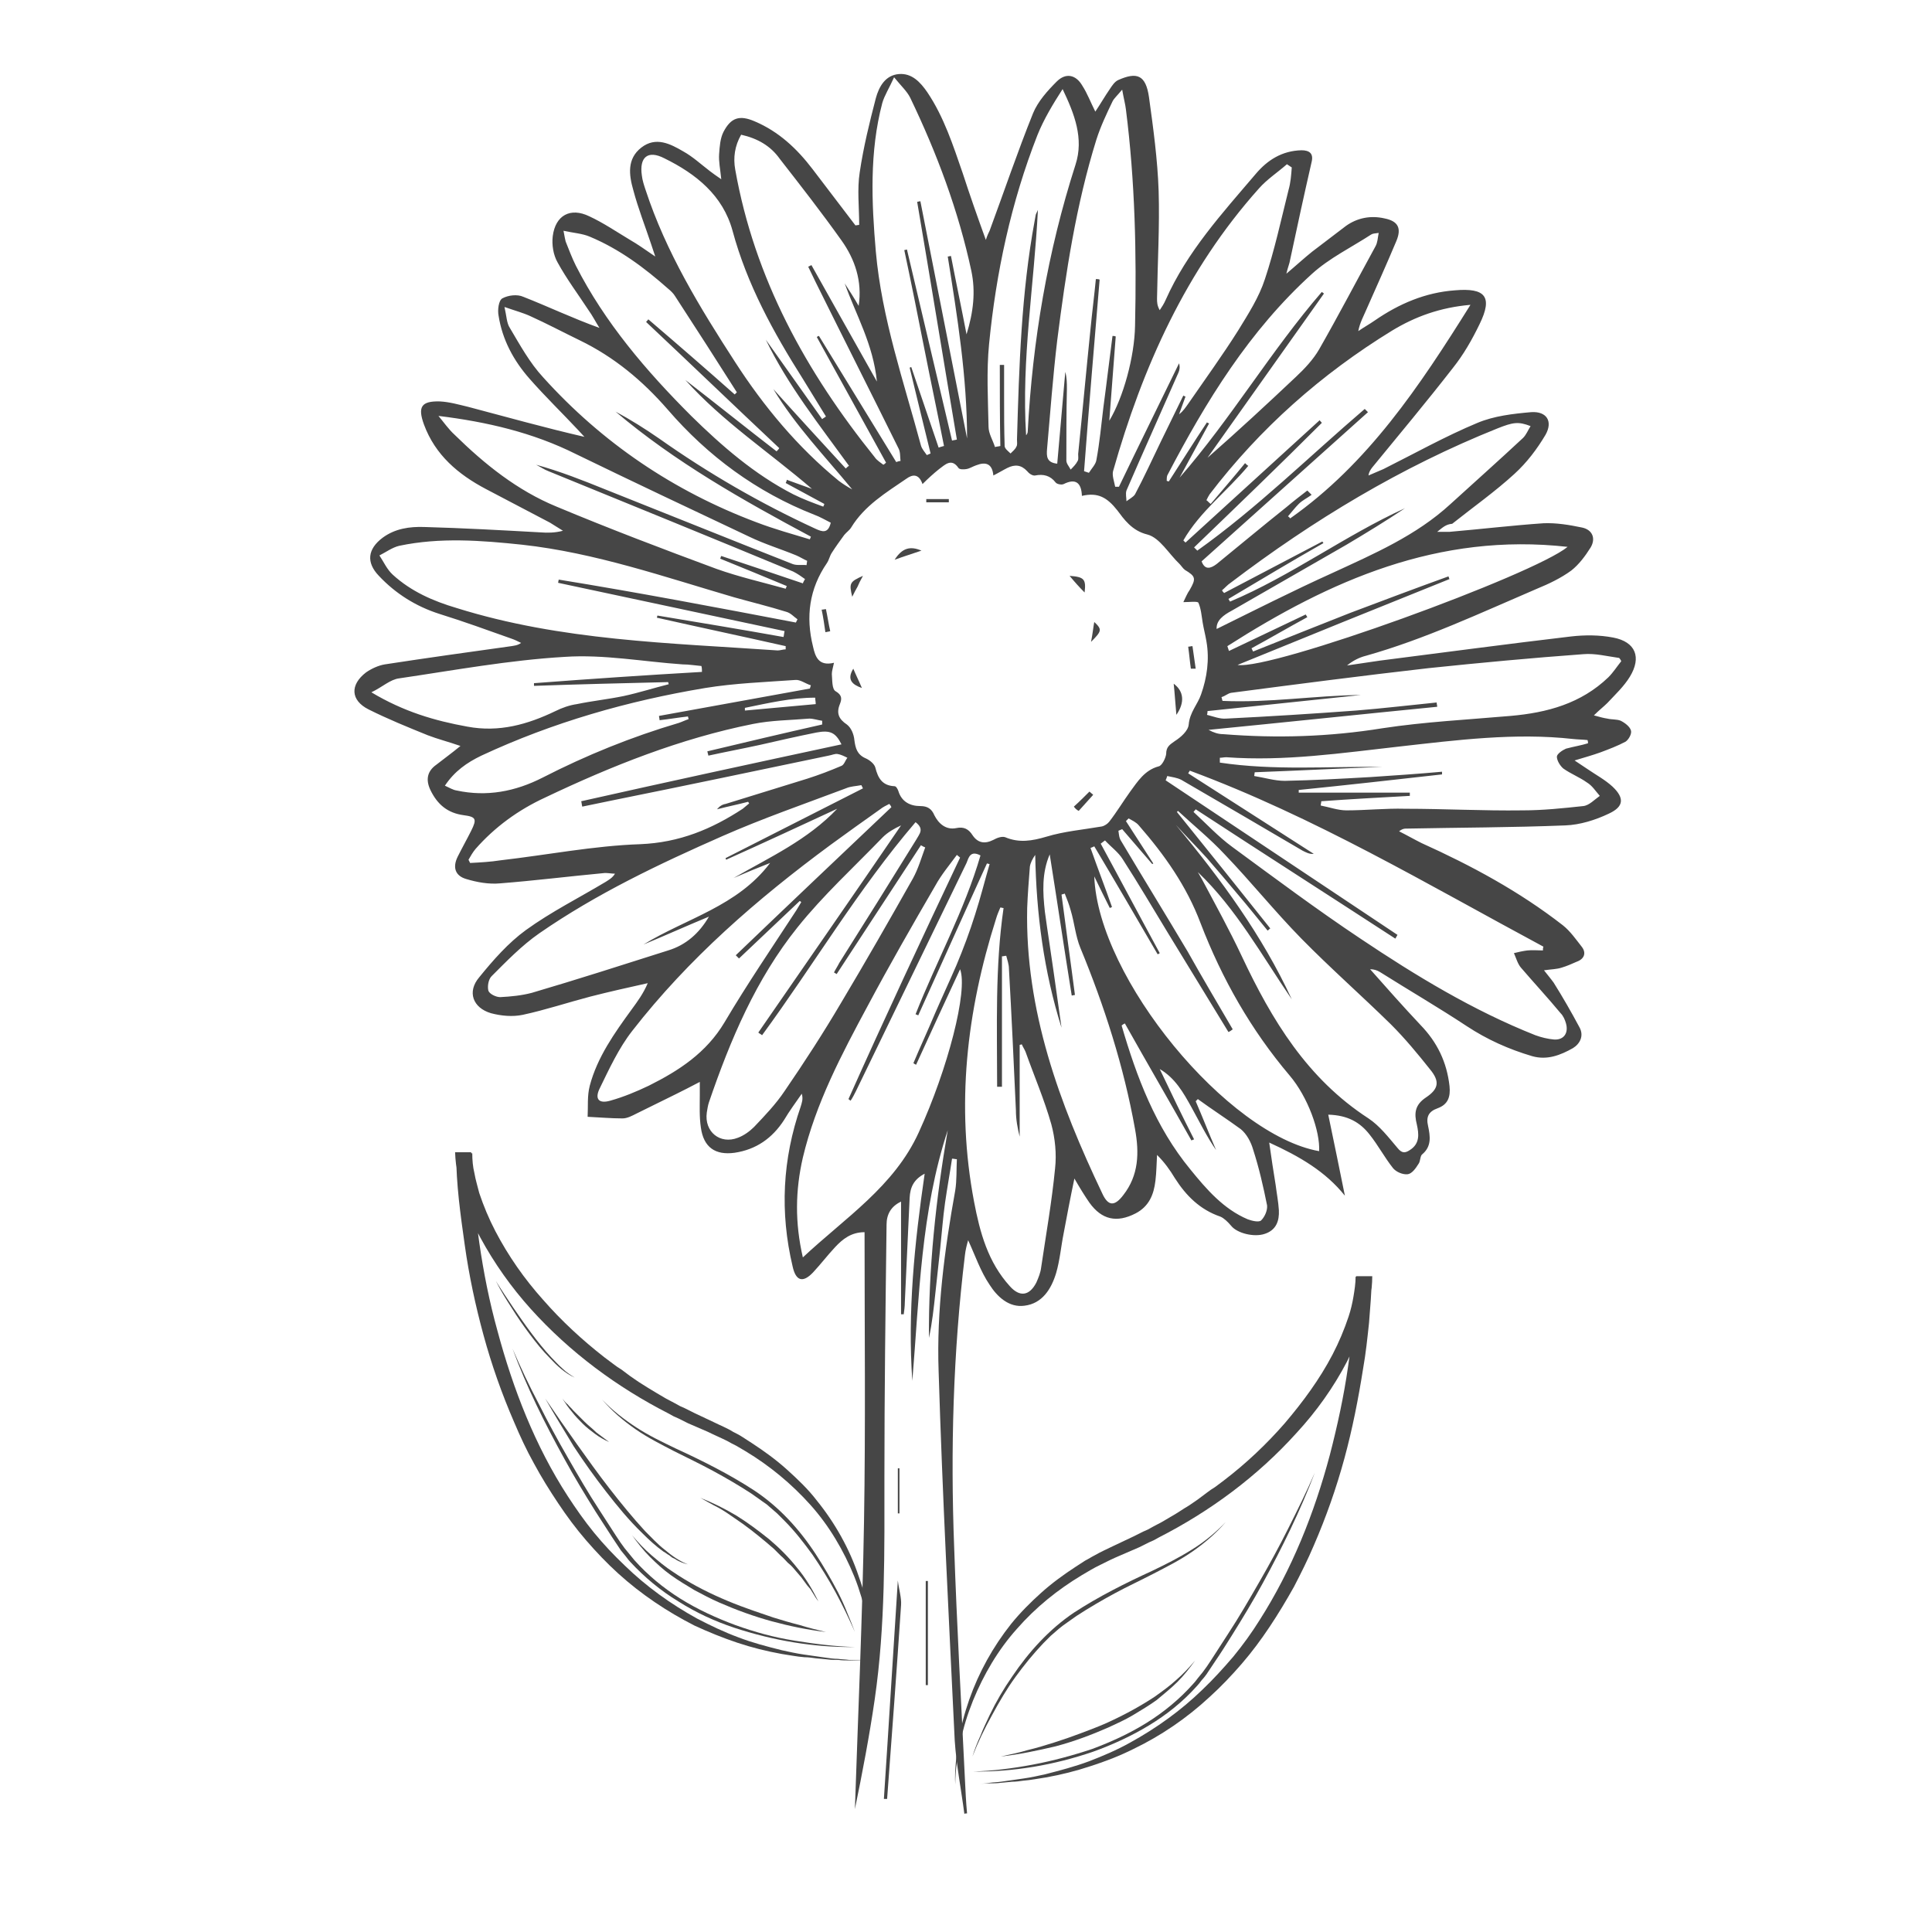 <?xml version="1.0" encoding="utf-8"?>
<!-- Generator: Adobe Illustrator 21.1.0, SVG Export Plug-In . SVG Version: 6.00 Build 0)  -->
<svg version="1.1" id="Layer_1" xmlns="http://www.w3.org/2000/svg" xmlns:xlink="http://www.w3.org/1999/xlink" x="0px" y="0px"
	 viewBox="0 0 360 360" style="enable-background:new 0 0 360 360;" xml:space="preserve">
<style type="text/css">
	.st0{fill:#464646;}
</style>
<path class="st0" d="M175,149.9"/>
<g id="_x35_Nw1j5_1_">
	<g>
		<path class="st0" d="M267.8,99.1c1.1,0,1.7,0,2.3,0c5.8-0.5,11.7-1.2,17.5-1.6c2.4-0.1,4.8,0.3,7.2,0.8c1.9,0.4,2.6,2,1.6,3.7
			c-1,1.6-2.2,3.2-3.6,4.3c-1.9,1.4-4.2,2.5-6.4,3.4c-10.5,4.5-20.9,9.4-31.9,12.5c-1.2,0.3-2.4,0.9-3.5,1.8c2-0.3,4.1-0.6,6.1-0.9
			c11.8-1.5,23.7-3.1,35.6-4.5c2.6-0.3,5.3-0.3,7.9,0.2c4.2,0.8,5.3,3.7,3.1,7.3c-1.1,1.8-2.7,3.3-4.2,4.9c-0.7,0.7-1.5,1.3-2.5,2.3
			c1.1,0.3,1.8,0.5,2.5,0.6c0.8,0.2,1.8,0.1,2.5,0.4c0.8,0.4,1.7,1.1,1.9,1.8c0.2,0.6-0.4,1.7-1,2.1c-1.5,0.8-3.1,1.4-4.7,2
			c-1.4,0.5-2.8,0.9-4.8,1.5c1.2,0.8,1.8,1.2,2.4,1.6c1.6,1.1,3.3,2,4.7,3.3c2.2,2.1,2.1,3.7-0.7,5c-2.5,1.2-5.4,2.1-8.1,2.2
			c-9.9,0.4-19.9,0.4-29.8,0.6c-0.3,0-0.7,0.1-1.2,0.5c1.4,0.7,2.8,1.5,4.2,2.2c9.3,4.2,18.2,9,26.3,15.3c1.4,1.1,2.5,2.7,3.6,4.1
			c0.8,1.1,0.4,2.2-1,2.7c-0.9,0.4-1.8,0.8-2.8,1.1c-0.9,0.3-1.9,0.3-3.3,0.5c0.7,0.9,1.3,1.6,1.8,2.3c1.7,2.7,3.3,5.5,4.8,8.3
			c0.9,1.6,0.1,3.1-1.2,3.9c-2.3,1.3-4.8,2.3-7.6,1.5c-4.4-1.3-8.4-3.1-12.2-5.6c-5.3-3.5-10.8-6.7-16.2-10.1
			c-0.5-0.3-1.1-0.5-1.8-0.5c3.1,3.5,6.2,7,9.4,10.4c3.1,3.2,4.9,6.9,5.4,11.4c0.2,2-0.3,3.4-2.2,4.1c-1.7,0.6-2.2,1.6-1.8,3.3
			c0.4,1.9,0.7,3.8-1.1,5.3c-0.4,0.3-0.3,1.3-0.7,1.8c-0.5,0.8-1.2,1.8-2,1.9c-0.9,0.1-2.1-0.4-2.7-1.1c-1.6-2-2.8-4.3-4.4-6.3
			c-1.8-2.3-4.1-3.6-7.7-3.7c1.1,5.2,2.1,10.2,3.1,15.1c-3.6-4.5-8.4-7.3-14.1-9.9c0.4,2.9,0.8,5.4,1.2,7.9c0.2,1.6,0.5,3.1,0.6,4.7
			c0.1,2-0.5,3.7-2.6,4.4c-2,0.7-5.2-0.1-6.3-1.5c-0.6-0.7-1.3-1.4-2-1.7c-3.8-1.3-6.4-3.9-8.5-7.2c-0.9-1.5-1.9-2.9-3.3-4.3
			c-0.1,1.6-0.1,3.2-0.3,4.8c-0.3,2.6-1.2,4.8-3.7,6.1c-3.5,1.8-6.3,1.2-8.6-2c-0.9-1.3-1.7-2.6-2.8-4.5c-0.8,3.8-1.4,7-2,10.2
			c-0.5,2.5-0.7,5-1.4,7.4c-0.9,3-2.6,5.7-5.9,6.1c-2.9,0.4-5.1-1.7-6.5-3.9c-1.7-2.5-2.7-5.5-4-8.3c-0.2,0.7-0.5,1.8-0.6,2.8
			c-2.2,18.1-2.7,36.3-2,54.5c0.5,14.4,1.3,28.7,2,43.1c0.1,2.1,0.2,4.3,0.4,6.4c-0.2,0-0.4,0-0.5,0.1c-0.6-4.6-1.5-9.1-1.8-13.7
			c-1.1-22.9-2.3-45.9-3-68.8c-0.4-11.3,1.1-22.6,3.1-33.7c0.3-1.9,0.2-3.9,0.3-5.8c-0.3,0-0.6-0.1-0.9-0.1
			c-0.4,2.7-0.9,5.4-1.3,8.2c-0.4,2.8-0.6,5.7-0.9,8.5c-0.3,2.8-0.6,5.6-0.9,8.3c-0.3,2.8-0.6,5.6-1.2,8.4
			c-0.1-13,1.3-25.9,3.5-38.7c-5,15.2-5.3,31-6.6,46.7c-0.9-12.8,0.4-25.6,2.3-38.6c-2.1,1.1-2.7,2.6-2.8,4.5
			c-0.3,6.5-0.6,13-0.9,19.5c0,0.7-0.1,1.5-0.2,2.2c-0.2,0-0.4,0-0.5,0c0-6.9,0-13.9,0-21c-1.9,0.9-2.7,2.4-2.7,4.3
			c-0.2,15.7-0.4,31.4-0.4,47c0,13.8,0.2,27.6-1.8,41.4c-1,6.9-2.3,13.7-3.7,20.5c0.6-17.9,1.4-35.7,1.7-53.6
			c0.3-17.9,0.1-35.9,0.1-53.9c-2.5,0-4.1,1.3-5.5,2.8c-1.4,1.5-2.7,3.2-4.1,4.7c-1.9,2-3.2,1.6-3.8-1.1c-2.4-10.1-1.9-20,1.5-29.8
			c0.2-0.7,0.5-1.4,0.2-2.4c-1.1,1.6-2.3,3.2-3.3,4.9c-2.2,3.4-5.2,5.5-9.2,6.1c-3.6,0.5-5.8-1-6.3-4.7c-0.3-2-0.2-4-0.2-6
			c0-0.7,0-1.4,0-2.5c-1.7,0.9-3.1,1.6-4.5,2.3c-2.4,1.2-4.9,2.4-7.3,3.6c-0.8,0.4-1.7,0.9-2.6,0.9c-2.2,0-4.3-0.2-6.5-0.3
			c0.1-1.9-0.1-3.9,0.4-5.8c1.4-5.3,4.6-9.8,7.8-14.2c1.1-1.5,2.2-3,3-4.9c-3.6,0.8-7.2,1.6-10.7,2.5c-4.2,1.1-8.4,2.5-12.6,3.4
			c-1.9,0.4-4,0.2-5.9-0.3c-3.4-1-4.5-4-2.2-6.7c2.6-3.2,5.4-6.4,8.7-8.8c4.7-3.4,9.9-6,14.9-9c0.6-0.4,1.2-0.7,1.7-1.5
			c-0.7,0-1.5-0.2-2.2-0.1c-6.4,0.6-12.8,1.4-19.2,1.9c-2.1,0.2-4.3-0.2-6.3-0.8c-2.1-0.6-2.6-2.2-1.6-4.2c0.8-1.6,1.7-3.2,2.5-4.8
			c1.1-2.2,0.9-2.6-1.4-2.9c-3-0.4-4.9-2-6.2-4.7c-0.9-1.9-0.6-3.5,1.1-4.7c1.4-1.1,2.8-2.1,4.5-3.5c-2.3-0.8-4.3-1.3-6.1-2
			c-3.7-1.5-7.4-3-11-4.8c-3.4-1.7-3.5-4.6-0.5-6.9c1-0.7,2.3-1.3,3.5-1.5c7.8-1.2,15.7-2.3,23.6-3.4c0.5-0.1,1.1-0.1,1.8-0.6
			c-0.6-0.3-1.2-0.6-1.8-0.8c-4.5-1.6-8.9-3.2-13.4-4.6c-4.4-1.4-8.2-3.8-11.3-7.1c-2.4-2.5-2.1-5,0.7-7.1c2.3-1.7,5-2.1,7.8-2
			c7.2,0.2,14.4,0.6,21.6,1c1.3,0.1,2.7,0.1,4.2-0.3c-0.8-0.5-1.6-1-2.4-1.5c-4-2.1-8-4.2-12-6.3c-5.1-2.7-9.4-6.3-11.5-12
			c-1.2-3.3-0.5-4.4,3-4.3c1.8,0.1,3.5,0.6,5.2,1c7.2,1.9,14.3,3.9,21.7,5.6c-0.4-0.4-0.8-0.9-1.2-1.3c-3-3.2-6.1-6.2-9-9.5
			c-3-3.4-5.1-7.3-5.8-11.8c-0.2-1,0-2.8,0.7-3.2c1.1-0.6,2.8-0.8,3.9-0.3c4.6,1.8,9.2,4,14.2,5.8c-0.7-1.1-1.3-2.3-2.1-3.4
			c-1.9-2.9-4-5.7-5.7-8.8c-0.8-1.4-1.1-3.3-0.9-4.9c0.5-3.9,3.3-5.4,6.8-3.7c2.6,1.2,5.1,2.9,7.6,4.4c1.4,0.8,2.8,1.8,4.7,3.1
			c-0.4-1.2-0.6-1.8-0.8-2.4c-1.1-3.3-2.4-6.6-3.3-10c-0.8-2.8-1.2-5.8,1.5-7.9c2.7-2.1,5.4-0.7,7.8,0.7c1.8,1,3.3,2.4,5,3.7
			c0.5,0.4,1.1,0.8,2.1,1.5c-0.2-2-0.5-3.3-0.4-4.7c0.1-1.4,0.2-2.9,0.8-4.1c1.4-2.7,3-3.2,5.8-2c4.5,1.9,7.9,5.1,10.8,8.9
			c2.7,3.5,5.3,7,8,10.5c0.2,0,0.5-0.1,0.7-0.1c0-3.3-0.4-6.6,0.1-9.8c0.7-4.7,1.8-9.2,3-13.8c0.6-2.2,1.8-4.3,4.3-4.5
			c2.4-0.2,4,1.5,5.3,3.4c3.1,4.6,4.8,9.9,6.6,15.1c1.3,4,2.7,8,4.3,12.4c0.3-0.9,0.5-1.3,0.7-1.7c2.7-7.3,5.2-14.7,8.1-21.9
			c0.9-2.2,2.7-4.2,4.4-5.9c1.7-1.7,3.6-1.3,4.8,0.8c0.9,1.4,1.5,3,2.4,4.8c1-1.5,1.8-2.9,2.7-4.2c0.4-0.6,0.9-1.4,1.6-1.7
			c3.4-1.5,5.1-1,5.7,3.2c0.8,5.8,1.6,11.6,1.8,17.5c0.2,6.6-0.2,13.3-0.3,20c0,0.7,0,1.3,0.5,2.2c0.4-0.6,0.8-1.2,1.1-1.9
			c4-9,10.5-16.1,16.8-23.5c2.2-2.6,4.9-4.3,8.5-4.4c1.5,0,2.3,0.6,1.9,2.2c-1.4,6.1-2.7,12.1-4,18.2c-0.1,0.7-0.4,1.3-0.7,2.6
			c1.9-1.6,3.3-2.9,4.8-4.1c2.1-1.6,4.2-3.2,6.3-4.8c2.1-1.5,4.6-2,7.2-1.4c2.5,0.5,3.2,1.8,2.2,4.2c-1.8,4.3-3.7,8.5-5.6,12.8
			c-0.5,1.2-1.2,2.4-1.5,4c1-0.7,2.1-1.3,3.1-2c4.5-3.1,9.4-5.2,14.9-5.6c5.7-0.5,7.1,1.2,4.6,6.3c-1.4,2.9-3,5.7-5,8.2
			c-4.9,6.3-10,12.4-15,18.5c-0.3,0.4-0.6,0.8-0.7,1.5c0.9-0.4,1.9-0.8,2.8-1.2c5.8-2.9,11.5-6.1,17.5-8.6c3.1-1.3,6.6-1.7,10-2
			c2.9-0.2,4.1,1.7,2.7,4.2c-1.6,2.7-3.5,5.2-5.8,7.3c-3.6,3.3-7.7,6.2-11.6,9.3C269.4,97.7,268.8,98.3,267.8,99.1z M155.4,123.5
			c-0.2,1-0.4,1.5-0.4,2.1c0.1,1.1,0,2.8,0.7,3.2c1.2,0.7,1.2,1.4,0.8,2.4c-0.7,1.7-0.2,2.8,1.3,3.8c0.8,0.6,1.3,1.8,1.4,2.9
			c0.2,1.5,0.5,2.7,2.1,3.4c0.7,0.3,1.6,1,1.8,1.7c0.5,2,1.3,3.4,3.6,3.5c0.3,0,0.6,0.6,0.7,0.9c0.6,2,2.2,2.8,4.1,2.8
			c1.3,0,2.1,0.5,2.6,1.7c0.8,1.6,2.2,2.8,4.1,2.4c1.4-0.3,2.3,0.2,3,1.3c1,1.5,2.3,1.7,3.9,0.9c0.7-0.4,1.6-0.7,2.2-0.5
			c2.6,1.1,5,0.7,7.7-0.1c3.3-1,6.8-1.3,10.3-1.9c0.5-0.1,1.1-0.5,1.4-0.9c1.4-1.8,2.6-3.8,3.9-5.6c1.4-1.9,2.7-4,5.3-4.7
			c0.6-0.1,1.3-1.5,1.4-2.3c0-1.3,0.6-1.7,1.6-2.4c1.1-0.7,2.5-1.9,2.6-3.1c0.2-2.3,1.7-3.8,2.3-5.6c1.1-3.1,1.6-6.5,1-9.9
			c-0.2-1.2-0.5-2.3-0.7-3.5c-0.2-1.2-0.3-2.6-0.8-3.7c-0.2-0.3-1.7-0.1-2.8-0.1c0.4-0.8,0.7-1.6,1.2-2.3c1.2-2.1,1.1-2.5-0.9-3.7
			c-0.4-0.3-0.7-0.8-1-1.1c-2-1.9-3.7-4.9-6-5.5c-2.9-0.7-4.4-2.9-5.6-4.5c-1.9-2.4-3.6-3.4-6.6-2.7c-0.1-2.5-1.2-3.3-3.4-2.2
			c-0.4,0.2-1.3,0-1.5-0.3c-1-1.3-2.3-1.6-3.8-1.3c-0.5,0.1-1.2-0.4-1.5-0.8c-1.1-1.2-2.3-1.3-3.7-0.6c-0.8,0.4-1.6,0.9-2.6,1.4
			c-0.2-2.2-1.4-2.6-3.2-1.9c-0.6,0.2-1.2,0.6-1.8,0.7c-0.5,0.1-1.3,0.1-1.5-0.2c-1.3-1.9-2.5-0.6-3.6,0.2c-1,0.8-2,1.7-3.1,2.8
			c-0.7-2-1.9-1.8-3-1c-3.8,2.6-7.8,5-10.3,9.1c-0.3,0.5-0.9,0.9-1.3,1.4c-0.8,1.1-1.6,2.2-2.3,3.3c-0.4,0.6-0.5,1.3-0.9,1.9
			c-3.3,4.8-4,10-2.6,15.6C151.9,122.3,152.5,124.2,155.4,123.5z M178.9,159.8c-0.2-0.2-0.4-0.3-0.6-0.5c-1.4,1.9-2.9,3.7-4,5.7
			c-4.3,7.4-8.6,14.9-12.6,22.4c-4.9,9.1-9.7,18.2-12.1,28.3c-1.4,6.1-1.5,12.1,0,18.6c7.9-7.4,17-13.2,21.6-23.3
			c5.4-11.8,9.2-26.4,7.7-30.4c-2.8,6-5.5,11.9-8.2,17.8c-0.2-0.1-0.4-0.2-0.5-0.3c1.3-3.1,2.7-6.1,4-9.2c1.3-3,2.7-6,4-9
			c1.3-3.1,2.5-6.3,3.5-9.5c1-3.1,1.8-6.3,2.7-9.4c-0.2,0-0.3-0.1-0.5-0.1c-4.3,9.4-8.5,18.8-12.8,28.3c-0.2-0.1-0.4-0.2-0.5-0.2
			c3.9-9.9,9.1-19.3,12.1-29.6c-1.9-1-2.2,0.4-2.6,1.4c-6.9,14.2-13.7,28.3-20.6,42.5c-0.3,0.6-0.6,1.2-1,1.8
			c-0.1-0.1-0.3-0.2-0.4-0.3C164.8,189.8,171.8,174.8,178.9,159.8z M222.8,150.8c-0.1,0.2-0.3,0.3-0.4,0.5c2.4,2.2,4.6,4.6,7.2,6.5
			c7.9,5.8,15.8,11.7,23.9,17.1c10.3,6.9,21,13.4,32.6,18c1.1,0.4,2.3,0.7,3.5,0.8c1.8,0.1,2.7-1.2,2.2-3c-0.2-0.7-0.5-1.4-1-1.9
			c-2.4-2.9-5-5.7-7.4-8.5c-0.6-0.7-0.9-1.8-1.3-2.7c0.8-0.2,1.7-0.4,2.5-0.5c1-0.1,1.9,0,2.9,0c0-0.2,0-0.5,0.1-0.7
			c-21.6-11.6-42.7-24.2-65.9-32.8c-0.1,0.2-0.2,0.3-0.3,0.5c7.8,5,15.6,10,23.4,15c-0.8,0.1-1.5-0.3-2.1-0.6
			c-7.5-4.4-15-8.8-22.6-13.2c-0.8-0.4-1.7-0.5-2.6-0.7c-0.1,0.3-0.2,0.6-0.3,0.8c14.4,9.6,28.8,19.2,43.2,28.8
			c-0.1,0.2-0.3,0.5-0.4,0.7C247.7,166.9,235.2,158.9,222.8,150.8z M229.7,191.8c-0.3,0.2-0.5,0.4-0.8,0.5
			c-3.8-6.2-7.5-12.3-11.3-18.5c-2.8-4.6-5.5-9.2-8.4-13.7c-0.8-1.3-2.2-2.3-3.3-3.5c-0.3,0.2-0.5,0.4-0.8,0.6
			c3.7,6.8,7.3,13.6,11,20.4c-0.1,0.1-0.3,0.2-0.4,0.2c-3.9-6.7-7.8-13.4-11.8-20.1c-0.2,0.1-0.4,0.2-0.7,0.3c1.3,3.7,2.7,7.3,4,11
			c-0.1,0.1-0.3,0.1-0.4,0.2c-0.9-1.8-1.8-3.6-2.9-5.9c0.7,19,24.9,48.2,41.9,51.2c0.2-3.7-2.1-10.1-5.5-14.1
			c-7.2-8.5-12.6-18-16.6-28.4c-2.6-6.9-6.7-12.7-11.5-18.2c-0.5-0.6-1.2-0.9-1.9-1.3c-0.2,0.2-0.4,0.4-0.5,0.5
			c1.7,2.6,3.4,5.3,5.1,7.9c-0.1,0-0.1,0.1-0.2,0.1c-1.9-2.2-3.7-4.3-5.6-6.5c-0.2,0.1-0.5,0.2-0.7,0.3c0.1,0.6,0.1,1.3,0.5,1.9
			c4.1,6.9,8.3,13.7,12.4,20.6C224.1,182.3,226.9,187,229.7,191.8z M148.3,116c0.1-0.2,0.2-0.4,0.3-0.6c-0.7-0.5-1.3-1.2-2.1-1.4
			c-3.2-1-6.5-1.8-9.7-2.7c-13-3.8-25.9-8.3-39.5-9.8c-7.6-0.8-15.3-1.4-22.9,0.2c-1.3,0.3-2.5,1.2-3.7,1.8c0.8,1.2,1.4,2.6,2.5,3.6
			c3.4,3.1,7.5,4.9,11.9,6.2c19.5,6.1,39.7,6.5,59.8,7.9c0.5,0,1-0.2,1.5-0.2c0-0.2,0-0.4,0-0.6c-8-1.8-16-3.5-24-5.3
			c0-0.1,0.1-0.3,0.1-0.4c7.8,1.3,15.7,2.6,23.5,4c0.1-0.4,0.1-0.8,0.2-1.1c-14.1-3-28.1-6-42.2-9c0-0.2,0.1-0.4,0.1-0.6
			C118.9,110.4,133.6,113.2,148.3,116z M156.8,138.7c-1.1-2.2-2.1-2.7-4.7-2.2c-3.5,0.7-7,1.5-10.5,2.3c-3.2,0.7-6.4,1.3-9.6,2
			c-0.1-0.3-0.1-0.5-0.2-0.8c7.1-1.7,14.3-3.4,21.4-5c0-0.2,0-0.4,0-0.7c-0.8-0.1-1.6-0.4-2.4-0.4c-3.5,0.3-7,0.3-10.5,1
			c-13.5,2.7-26.3,7.8-38.7,13.7c-5,2.3-9.4,5.5-13,9.6c-0.5,0.6-0.9,1.3-1.3,2c0.1,0.2,0.2,0.4,0.3,0.6c1.9-0.1,3.8-0.2,5.7-0.5
			c8.7-1,17.3-2.7,26-3c7.3-0.3,13.3-2.8,19.1-6.6c0.4-0.3,0.8-0.7,1.2-1c-0.1-0.1-0.1-0.2-0.2-0.3c-1.9,0.5-3.9,0.9-5.8,1.4
			c0.5-0.6,1-0.9,1.6-1c5.1-1.6,10.1-3.1,15.2-4.7c2.2-0.7,4.3-1.5,6.4-2.4c0.5-0.2,0.7-1,1.1-1.5c-0.6-0.3-1.2-0.6-1.8-0.7
			c-0.5-0.1-1.1,0.2-1.7,0.3c-13.4,2.8-26.7,5.6-40.1,8.3c-1.9,0.4-3.9,0.8-5.8,1.2c-0.1-0.3-0.1-0.7-0.2-1
			C124.3,145.7,140.5,142.2,156.8,138.7z M223.2,162.5c0.3,0.5,0.5,0.9,0.8,1.4c2.5,4.7,5.1,9.4,7.4,14.3
			c5.6,11.9,12.2,22.8,23.6,30.2c2.1,1.4,3.7,3.5,5.4,5.5c0.8,1,1.4,1,2.3,0.4c1.9-1.2,1.7-3,1.3-4.8c-0.5-2-0.4-3.6,1.7-5
			c2.4-1.6,2.6-3,0.8-5.2c-2.3-2.9-4.7-5.8-7.3-8.4c-5.5-5.4-11.3-10.5-16.7-16c-5-5.1-9.4-10.6-14.3-15.7c-2.7-2.9-5.8-5.4-8.7-8.1
			c-0.1,0.1-0.1,0.1-0.2,0.2c5.8,7.2,11.6,14.4,17.4,21.7c-0.2,0.1-0.3,0.3-0.5,0.4c-1.9-2.3-3.7-4.6-5.6-6.8
			c-1.9-2.3-3.8-4.5-5.7-6.7c-1.9-2.1-3.9-4.1-5.8-6.2c8.4,10.1,16.1,20.6,21.6,32.5C235.1,178,230.4,169.4,223.2,162.5z
			 M170.6,153.2c-10.7,12.5-19,26.6-28.6,39.7c-0.2-0.2-0.5-0.3-0.7-0.5c8.9-12.9,17.8-25.7,26.6-38.6c-1.3,0.6-2.5,1.3-3.4,2.2
			c-5.4,5.6-11.1,10.8-15.9,16.8c-7.7,9.6-12.5,20.9-16.5,32.6c-0.2,0.6-0.3,1.3-0.4,1.9c-0.5,3.6,2.5,6,5.8,4.7
			c1.1-0.4,2.2-1.2,3-2c2-2.1,4.1-4.3,5.7-6.7c3.7-5.4,7.2-10.8,10.5-16.4c4.6-7.7,9-15.4,13.4-23.2c1-1.8,1.6-3.9,2.3-5.8
			c-0.3-0.1-0.6-0.3-0.8-0.4c-5.2,8-10.5,16-15.7,24c-0.2-0.1-0.3-0.2-0.5-0.3c0.3-0.6,0.7-1.2,1-1.8c4.8-7.6,9.6-15.3,14.3-22.9
			C171.3,155.4,172.3,154.5,170.6,153.2z M156,150.7c-6.9,3.2-13.8,6.4-20.7,9.5c0-0.1-0.1-0.2-0.1-0.3c8.5-4.3,17.1-8.7,25.6-13
			c-0.1-0.2-0.2-0.4-0.3-0.6c-1,0.2-2,0.2-2.9,0.6c-7.7,2.9-15.5,5.6-23,8.9c-11.8,5.2-23.4,10.7-34.1,18.1c-3.3,2.3-6.1,5.2-8.9,8
			c-0.6,0.6-0.8,1.9-0.6,2.7c0.2,0.6,1.4,1.2,2.2,1.2c2-0.1,4-0.3,5.9-0.8c8.5-2.5,16.9-5.2,25.4-7.9c3.3-1,5.8-3.2,7.6-6.3
			c-4.1,1.7-8.1,3.5-12.2,5.2c8-4.9,17.5-7.1,23.6-15.2c-2.3,0.9-4.5,1.8-6.8,2.8C143.5,159.7,150.5,156.5,156,150.7z M169.5,68.5
			c0.1,0,0.2-0.1,0.3-0.1c1.7,5,3.4,10,5.1,15c0.3-0.1,0.6-0.2,1-0.3c-1.2-6.1-2.5-12.2-3.7-18.3c-1.2-6.1-2.4-12.1-3.7-18.2
			c0.2,0,0.3-0.1,0.5-0.1c2.8,11.9,5.6,23.7,8.4,35.6c0.3-0.1,0.6-0.1,0.9-0.2c-2.5-14.8-4.9-29.6-7.4-44.3c0.2,0,0.4-0.1,0.6-0.1
			c2.9,14.7,5.8,29.5,8.7,44.2c0-11.4-1.8-22.6-3.6-33.9c0.2,0,0.4-0.1,0.6-0.1c0.9,4.7,1.9,9.4,2.9,14.6c1.3-4.2,1.7-8,0.9-11.8
			c-2.4-11.2-6.4-21.9-11.4-32.3c-0.6-1.2-1.7-2.2-3-3.8c-0.9,2-1.8,3.4-2.2,4.8c-2.4,9.1-2,18.5-1.2,27.7
			c1.1,12.4,5.2,24.2,8.4,36.1c0.2,0.7,0.7,1.2,1.1,1.8c0.2-0.1,0.5-0.2,0.7-0.3C172.1,79.2,170.8,73.9,169.5,68.5z M222.5,102
			c0.2,0.2,0.4,0.4,0.6,0.6c11.1-7.9,20.8-17.5,31.2-26.4c0.2,0.2,0.4,0.4,0.6,0.6c-10.3,9.2-20.6,18.5-31,27.8
			c0.6,1.6,1.6,1.4,2.8,0.5c4.3-3.5,8.6-7.1,13-10.6c1.3-1.1,2.6-2.1,3.9-3.1c0.3,0.3,0.5,0.5,0.8,0.8c-0.8,0.6-1.7,1-2.4,1.7
			c-0.7,0.7-1.3,1.5-2,2.3c0.1,0.1,0.3,0.2,0.4,0.4C254.9,86.4,264.5,72,274,56.8c-5.7,0.5-10.3,2.2-14.6,4.8
			c-13.2,8.1-24.6,18.2-34,30.5c-0.2,0.3-0.4,0.7-0.6,1.1c0.3,0.2,0.5,0.5,0.8,0.7c2.1-2.5,4.3-5,6.4-7.6c0.2,0.2,0.4,0.4,0.6,0.5
			c-3.9,4.7-9,8.5-12.1,13.9c0.1,0.1,0.3,0.3,0.4,0.4c8.3-7.6,16.7-15.2,25-22.8c0.1,0.2,0.3,0.3,0.4,0.5
			C238.5,86.6,230.5,94.3,222.5,102z M187,169.2c-0.2,0-0.4-0.1-0.6-0.1c-0.3,0.7-0.6,1.4-0.8,2.1c-5.5,17.3-7.5,34.8-4.1,52.7
			c1.1,5.8,2.6,11.3,6.7,15.8c1.8,2,3.6,1.8,4.9-0.7c0.4-0.9,0.8-1.9,0.9-2.8c0.9-6.1,2-12.3,2.6-18.5c0.3-2.7,0-5.6-0.7-8.2
			c-1.3-4.6-3.2-9-4.8-13.5c-0.2-0.5-0.5-0.9-0.7-1.4c-0.1,0-0.3,0.1-0.4,0.1c0,5.7,0,11.4,0,17.1c-0.4-1.6-0.7-3.2-0.7-4.9
			c-0.4-8.8-0.8-17.6-1.3-26.4c0-0.8-0.3-1.6-0.5-2.4c-0.3,0-0.5,0.1-0.8,0.1c0,8.1,0,16.2,0,24.3c-0.3,0-0.6,0-0.9,0
			C185.8,191.3,185.4,180.2,187,169.2z M209.1,16.7c-0.9,1.1-1.5,1.6-1.8,2.2c-1.1,2.3-2.2,4.6-3,7.1c-3.8,12.2-5.7,24.8-7.3,37.4
			c-0.8,6.7-1.3,13.5-1.9,20.3c-0.1,1.3-0.1,2.5,1.9,2.7c0.5-5.7,1-11.4,1.5-17.1c0.3,1.1,0.3,2.1,0.3,3.2
			c-0.1,4.4-0.1,8.9-0.1,13.3c0,0.6,0.5,1.1,0.8,1.7c0.5-0.5,1-1,1.3-1.6c0.2-0.3,0.1-0.8,0.1-1.3c0.8-7.8,1.5-15.5,2.3-23.3
			c0.3-3.1,0.7-6.2,1-9.3c0.2,0,0.5,0,0.7,0.1c-1,11.9-2,23.8-2.9,35.7c0.3,0.1,0.6,0.2,0.9,0.3c0.5-0.8,1.3-1.6,1.4-2.4
			c0.6-3.2,0.9-6.5,1.3-9.8c0.6-4.4,1.1-8.8,1.7-13.3c0.2,0,0.4,0,0.6,0.1c-0.4,5.1-0.8,10.3-1.2,15.7c2.6-4.3,4.7-11.9,4.8-17.7
			c0.3-13.5,0-26.9-1.7-40.3C209.7,19.5,209.4,18.4,209.1,16.7z M138.1,25.1c-1.2,2.1-1.5,4.3-1.1,6.5c3.6,20.3,13.2,37.7,26,53.6
			c0.4,0.6,1.1,1,1.6,1.4c0.2-0.1,0.4-0.3,0.5-0.4c-4.3-7.8-8.6-15.6-12.9-23.4c0.1-0.1,0.3-0.2,0.4-0.2c4.8,7.8,9.6,15.7,14.4,23.5
			c0.3-0.1,0.5-0.2,0.8-0.2c-0.1-0.8,0-1.7-0.4-2.4c-5.1-10.3-10.3-20.6-15.4-30.9c-0.5-1-0.9-1.9-1.4-2.9c0.2-0.1,0.4-0.2,0.6-0.3
			c4,7.1,7.9,14.1,12.2,21.7c-0.7-7-3.9-12.4-6-18.3c0.9,1.4,1.8,2.8,2.6,4.2c0.7-4.6-0.7-8.7-3.2-12.2c-3.7-5.2-7.6-10.2-11.5-15.2
			C143.6,27.2,141.2,25.8,138.1,25.1z M227.6,129.9c0.1,0.2,0.1,0.5,0.2,0.7c8.6,0.4,17.2-1,25.8-1.1c-9.5,1-19,2-28.6,3
			c0,0.2,0,0.4-0.1,0.7c1.2,0.3,2.4,0.8,3.6,0.7c8.1-0.4,16.1-0.9,24.2-1.5c5-0.4,10-1,15-1.5c0,0.3,0.1,0.5,0.1,0.8
			c-14.2,1.4-28.4,2.9-42.6,4.3c0.9,0.5,1.8,0.8,2.7,0.8c10,0.8,19.8,0.5,29.7-1.1c7.9-1.2,15.9-1.6,23.9-2.3
			c6.8-0.6,13.1-2.3,18.2-7.2c0.9-0.9,1.6-2,2.4-3c-0.1-0.2-0.2-0.4-0.4-0.6c-2.2-0.3-4.5-0.9-6.7-0.7c-9.6,0.7-19.2,1.6-28.8,2.6
			c-12.3,1.4-24.6,3-36.8,4.6C228.8,129.2,228.3,129.7,227.6,129.9z M295.9,138.5c0-0.2,0-0.4-0.1-0.6c-0.9-0.1-1.8-0.1-2.7-0.2
			c-10.8-1.2-21.6,0.2-32.3,1.4c-10.7,1.2-21.4,2.8-32.3,2c-0.4,0-0.8,0.1-1.2,0.1c0,0.3,0,0.6,0,0.9c10,1.5,20.1,0.7,30.2,0.8
			c-7.9,0.3-15.8,0.7-23.7,1c0,0.2-0.1,0.5-0.1,0.7c1.9,0.3,3.8,0.9,5.7,0.9c5.3-0.1,10.6-0.4,15.9-0.7c4.5-0.3,9-0.6,13.4-1
			c0,0.2,0,0.3,0,0.5c-8.9,1-17.8,2-26.7,2.9c0,0.2,0,0.4,0,0.5c6.9,0,13.8,0,20.7,0c0,0.2,0,0.4,0,0.6c-5.5,0.3-11,0.6-16.5,1
			c0,0.3-0.1,0.5-0.1,0.8c1.6,0.3,3.2,0.9,4.8,0.9c3.6,0,7.3-0.4,10.9-0.3c7.3,0,14.6,0.4,21.9,0.3c3.8,0,7.6-0.4,11.3-0.8
			c1.1-0.1,2.1-1.2,3.1-1.9c-0.8-0.9-1.4-1.9-2.4-2.5c-1.4-1-3-1.6-4.4-2.6c-0.6-0.5-1.2-1.5-1.2-2.2c0-0.5,1-1.2,1.7-1.5
			C293.3,139.1,294.6,138.9,295.9,138.5z M195.6,159.2c-1.5,3.5-1.3,7.1-0.9,10.7c0.5,3.7,1.1,7.4,1.6,11c0.5,3.5,1,7,1.5,10.6
			c-3.3-10.5-4.7-21.2-4.9-32.2c-0.5,0.7-0.9,1.5-1,2.2c-0.2,2.6-0.4,5.1-0.5,7.7c-0.4,19.1,6,36.4,14,53.2c1.1,2.4,2.3,2.4,3.9,0.3
			c2.9-3.7,3-7.9,2.2-12.3c-2.1-11.7-5.7-22.9-10.2-33.8c-0.9-2.2-1.1-4.7-1.8-7c-0.3-1.1-0.7-2.1-1.1-3.1c-0.2,0.1-0.4,0.1-0.6,0.2
			c0.8,6.2,1.7,12.5,2.5,18.7c-0.2,0-0.4,0.1-0.6,0.1C198.3,176.8,197,168,195.6,159.2z M240.7,31.2c-0.3-0.2-0.6-0.4-0.9-0.6
			c-1.7,1.5-3.7,2.8-5.2,4.5c-13.6,15.2-21.7,33.3-27.2,52.7c-0.2,0.8,0.2,1.9,0.4,2.9c0.2,0,0.5,0,0.7,0c3.7-7.7,7.5-15.4,11.2-23
			c0.2,0.7,0.1,1.2-0.1,1.7c-3.2,7.3-6.5,14.6-9.7,22c-0.2,0.6,0,1.4,0,2c0.5-0.4,1.3-0.8,1.6-1.3c1.7-3.2,3.2-6.5,4.8-9.8
			c1.4-2.9,2.8-5.7,4.2-8.6c0.1,0.1,0.2,0.1,0.4,0.2c-0.4,1.1-0.8,2.2-1.2,3.3c0.8-0.6,1.3-1.4,1.8-2.1c3.1-4.5,6.3-8.9,9.2-13.5
			c1.9-3.1,3.9-6.2,5-9.6c1.8-5.4,3-11,4.4-16.6C240.5,34,240.6,32.6,240.7,31.2z M157.6,87.3c0.2-0.2,0.4-0.4,0.6-0.5
			c-5.5-7.6-11.4-15-15.5-23.5c3.5,4.9,7,9.9,10.5,14.8c0.2-0.2,0.5-0.3,0.7-0.5c-1.4-2.3-2.9-4.7-4.3-7
			c-5.5-8.7-10.4-17.6-13.1-27.6c-1.8-6.6-6.8-10.6-12.7-13.5c-3.1-1.6-4.7-0.2-4.2,3.2c0.1,0.9,0.4,1.8,0.7,2.7
			c3.8,11.6,10.1,21.9,16.7,32.1c5.3,8.2,11.6,15.8,19.3,22.1c0.8,0.6,1.6,1.1,2.5,1.6c-5.1-6.2-10.6-11.9-14.7-18.7
			C148.5,77.4,153,82.3,157.6,87.3z M150.9,100.5c0.1-0.2,0.1-0.3,0.2-0.5c-12.7-6.8-25.3-13.9-36.4-23.3c2.8,1.5,5.5,3.2,8.1,5
			c9.2,6.5,18.9,12.1,29.1,16.8c1.3,0.6,2.4,1,2.9-1.1c-1-0.5-2-1.1-3.1-1.5c-10.7-4.2-19.8-10.9-27.3-19.6
			c-4.7-5.4-10-9.8-16.4-12.9c-3.1-1.5-6.1-3.1-9.2-4.5c-1.3-0.6-2.8-1-4.8-1.7c0.4,1.7,0.4,3,1,3.9c1.9,3.2,3.7,6.5,6.2,9.2
			c11,12.2,24.3,21.2,39.7,27C144.3,98.6,147.6,99.5,150.9,100.5z M81.7,77.5c1,1.2,1.9,2.5,3,3.5c5.6,5.5,11.7,10.4,19,13.4
			c9.8,4.1,19.8,7.9,29.8,11.6c4.2,1.5,8.6,2.5,12.9,3.7c0.1-0.2,0.1-0.3,0.2-0.5c-4.1-1.7-8.2-3.4-12.4-5.1
			c0.1-0.2,0.1-0.4,0.2-0.5c5.1,1.7,10.2,3.4,15.2,5.1c0.1-0.3,0.3-0.6,0.4-0.8c-0.7-0.5-1.4-1-2.2-1.4
			c-15.2-6.3-30.4-12.5-45.6-18.7c-0.8-0.3-1.5-0.8-2.3-1.2c4.4,1.2,8.7,2.9,12.9,4.6c11.6,4.6,23.2,9.3,34.9,13.9
			c0.8,0.3,1.7,0.1,2.6,0.2c0-0.3,0.1-0.6,0.1-0.8c-0.7-0.3-1.3-0.7-2-1c-2.9-1.2-5.9-2.1-8.8-3.5c-10.8-5.1-21.6-10.2-32.3-15.4
			C99.3,80.6,90.7,78.6,81.7,77.5z M166.1,150.4c-0.1-0.2-0.2-0.4-0.4-0.6c-0.6,0.3-1.2,0.6-1.7,1c-3.1,2.2-6.2,4.4-9.2,6.6
			c-13.7,10.1-26.5,21.2-37,34.7c-2.5,3.2-4.3,7.1-6.1,10.8c-0.9,1.9-0.1,2.8,2,2.2c2.5-0.7,4.9-1.7,7.2-2.8
			c5.6-2.8,10.7-6.1,14.1-11.8c4.2-7.1,8.9-14,13.4-20.9c0.3-0.5,0.6-1,0.9-1.5c-0.1-0.1-0.2-0.2-0.3-0.2
			c-3.8,3.6-7.5,7.1-11.3,10.7c-0.2-0.2-0.4-0.4-0.6-0.6C146.8,168.7,156.4,159.6,166.1,150.4z M136.9,73.5c0.1-0.1,0.3-0.3,0.4-0.4
			c-3.8-6-7.6-11.9-11.5-17.9c-0.3-0.5-0.8-1-1.3-1.4c-4.4-3.9-9.1-7.4-14.6-9.7c-1.4-0.6-3.1-0.7-4.9-1.1c0.2,1.1,0.3,1.6,0.4,2
			c0.6,1.5,1.2,3.1,1.9,4.5c5.4,10.6,13.1,19.6,21.5,28c5.7,5.6,11.8,10.9,19,14.6c1.8,0.9,3.7,1.6,5.6,2.3c0.1-0.2,0.2-0.4,0.2-0.5
			c-2.4-1.3-4.8-2.6-7.2-3.9c0.1-0.2,0.2-0.4,0.2-0.6c1.6,0.6,3.1,1.1,4.7,1.7c-7.9-6.8-16.6-12.5-23.6-20.3
			c5.7,4.4,11.3,8.9,17,13.3c0.2-0.2,0.4-0.4,0.5-0.6c-8.3-7.8-16.5-15.7-24.8-23.5c0.1-0.2,0.3-0.3,0.4-0.5
			C126.3,64.2,131.6,68.8,136.9,73.5z M228.9,111.6c0.1,0.2,0.2,0.3,0.3,0.5c11.4-4.8,21.4-12.3,32.6-17.4
			c-3.6,2.4-7.2,4.6-10.9,6.8c-7.1,4.1-14.3,8.2-21.4,12.3c-1.5,0.8-2.9,1.8-2.8,3.4c7.1-3.5,14.2-7.1,21.5-10.4
			c7.8-3.6,15.7-7,22.1-12.9c4.5-4.1,9-8.1,13.5-12.3c0.6-0.6,0.9-1.4,1.4-2.2c-2.3-0.9-3.3-0.7-6.1,0.4
			c-18,7.2-34.4,17.1-49.8,28.8c-0.6,0.4-1,0.9-1.6,1.4c0.1,0.2,0.2,0.3,0.4,0.5c6.1-3.2,12.2-6.4,18.3-9.6c0.1,0.1,0.1,0.2,0.2,0.3
			C240.6,104.6,234.8,108.1,228.9,111.6z M186.3,68c0.3,0,0.5,0,0.8,0c0,2,0,4,0,6.1c0,3,0,6,0.1,9c0,0.5,0.7,1,1.1,1.4
			c0.4-0.4,0.9-0.8,1.1-1.3c0.2-0.3,0.1-0.8,0.1-1.3c0.4-13.7,0.8-27.3,3.3-40.8c0.1-0.4,0.1-0.7,0.2-1.1c0.1-0.3,0.3-0.6,0.4-0.9
			c-0.7,14-3.1,27.9-2.2,42c0.2-0.2,0.3-0.5,0.3-0.7c0.9-16.9,3.7-33.5,8.9-49.7c1.6-4.9-0.2-9.5-2.4-14.1c-1.8,2.8-3.5,5.6-4.7,8.6
			c-4.9,12.5-7.7,25.6-9,38.9c-0.5,5.1-0.2,10.3-0.1,15.4c0,1.3,0.8,2.5,1.2,3.8c0.3-0.1,0.7-0.1,1-0.2
			C186.3,78.1,186.3,73,186.3,68z M130.8,125.2c0-0.4,0-0.7-0.1-1.1c-1.2-0.1-2.3-0.3-3.5-0.3c-7.3-0.5-14.7-1.9-22-1.4
			c-10.3,0.6-20.6,2.5-30.8,4c-1.7,0.2-3.1,1.6-5.2,2.6c6,3.6,11.8,5.3,17.9,6.4c5.9,1.1,11.2-0.4,16.4-2.9c1.2-0.6,2.6-1.1,4-1.3
			c2.9-0.6,5.8-0.9,8.7-1.5c2.8-0.6,5.6-1.5,8.4-2.2c0-0.1-0.1-0.3-0.1-0.4c-8.3,0.2-16.6,0.4-25,0.7c0-0.2,0-0.3,0-0.5
			C110,126.5,120.4,125.8,130.8,125.2z M228.7,120.4c0.1,0.3,0.2,0.6,0.3,0.9c4.8-2.3,9.5-4.5,14.3-6.8c0.1,0.2,0.2,0.3,0.3,0.5
			c-3.5,1.9-6.9,3.9-10.4,5.8c0.1,0.2,0.2,0.4,0.3,0.6c6-2.4,12-4.8,18.1-7.2c6.1-2.3,12.2-4.6,18.3-6.8c0.1,0.2,0.1,0.4,0.2,0.5
			c-13.2,5.3-26.3,10.6-39.5,16c6.4,1,55.2-16.8,61.5-22C268,99.2,247.8,108.2,228.7,120.4z M219.8,89c9.6-11,17-23.6,26.5-34.6
			c0.1,0.1,0.3,0.2,0.4,0.3c-7.2,10.2-14.5,20.4-21.7,30.6c5.7-5,11.1-10,16.5-15.1c1.6-1.5,3.2-3.2,4.3-5.1
			c3.6-6.3,7-12.8,10.5-19.2c0.4-0.7,0.4-1.5,0.6-2.5c-0.7,0.1-1.1,0.1-1.4,0.3c-3.7,2.4-7.8,4.4-11,7.3
			c-11.7,10.6-19.8,23.8-27,37.6c-0.1,0.3-0.1,0.7-0.1,1c0.1,0,0.2,0.1,0.4,0.1c2.4-3.7,4.7-7.4,7.1-11c0.1,0.1,0.2,0.1,0.4,0.2
			C223.4,82.4,221.6,85.7,219.8,89z M82.9,146.4c0.9,0.4,1.5,0.8,2.2,0.9c5.6,1.2,10.9,0.2,16-2.4c8.2-4.2,16.6-7.6,25.4-10.2
			c0.6-0.2,1.2-0.5,1.8-0.7c0-0.2-0.1-0.3-0.1-0.5c-1.8,0.2-3.5,0.5-5.3,0.7c0-0.3-0.1-0.5-0.1-0.8c9.4-1.7,18.7-3.4,28.1-5.1
			c0.1-0.2,0.1-0.4,0.2-0.6c-1-0.3-2-1.1-2.9-1c-5.6,0.4-11.3,0.6-16.8,1.5c-14.4,2.4-28.4,6.4-41.7,12.6
			C87,142.1,84.7,143.7,82.9,146.4z M223.2,204.8c-0.1,0.1-0.3,0.3-0.4,0.4c1.3,3,2.5,6.1,3.8,9.1c-1.8-2.6-3.1-5.3-4.6-8
			c-1.5-2.7-3-5.4-5.9-7.1c2.1,4.4,4.2,8.8,6.4,13.1c-0.2,0.1-0.3,0.1-0.5,0.2c-4.1-7.3-8.3-14.5-12.4-21.8
			c-0.2,0.1-0.4,0.2-0.6,0.4c2.8,9.6,6.3,18.9,12.8,26.8c3,3.7,6.2,7.4,10.7,9.3c0.8,0.3,2.1,0.6,2.5,0.2c0.7-0.7,1.2-1.9,1.1-2.8
			c-0.7-3.5-1.5-7-2.6-10.4c-0.4-1.4-1.2-2.9-2.3-3.8C228.6,208.5,225.8,206.7,223.2,204.8z M138.8,131.9c0,0.2,0,0.4,0,0.5
			c4.4-0.4,8.8-0.8,13.2-1.2c0-0.4-0.1-0.8-0.1-1.2C147.5,130,143.2,131,138.8,131.9z"/>
		<path class="st0" d="M164.7,335.2c0.9-13.5,1.7-26.9,2.6-40.7c0.2,1.7,0.7,3.2,0.6,4.6c-0.8,12-1.7,24.1-2.6,36.1
			C165.1,335.2,164.9,335.2,164.7,335.2z"/>
		<path class="st0" d="M172.5,314c0-6.5,0-12.9,0-19.4c0.1,0,0.3,0,0.4,0c0,6.5,0,12.9,0,19.4C172.7,314,172.6,314,172.5,314z"/>
		<path class="st0" d="M167.6,273.6c0,2.8,0,5.6,0,8.4c-0.1,0-0.2,0-0.3,0c0-2.8,0-5.6,0-8.4C167.4,273.6,167.5,273.6,167.6,273.6z"
			/>
		<path class="st0" d="M219.2,133.2c-0.2-2.1-0.3-4-0.5-5.8C220.6,128.8,220.8,130.9,219.2,133.2z"/>
		<path class="st0" d="M166.7,104.3c1.4-2.2,2.9-2.6,5-1.7C170,103.2,168.6,103.6,166.7,104.3z"/>
		<path class="st0" d="M153.8,117.8c-0.2-1.4-0.4-2.8-0.7-4.2c0.3,0,0.6-0.1,0.8-0.1c0.3,1.4,0.5,2.8,0.8,4.1
			C154.5,117.7,154.2,117.7,153.8,117.8z"/>
		<path class="st0" d="M158.8,111.2c-0.6-2.5-0.5-2.8,2-3.9c-0.5,0.9-0.8,1.5-1,2C159.5,109.8,159.2,110.4,158.8,111.2z"/>
		<path class="st0" d="M159,124.6c0.5,1.2,1.1,2.4,1.6,3.6C158.9,127.6,157.7,126.7,159,124.6z"/>
		<path class="st0" d="M199.3,107.3c2.7,0.2,3.1,0.6,2.8,3.1C201.1,109.4,200.3,108.5,199.3,107.3z"/>
		<path class="st0" d="M221.9,124.6c-0.2-1.4-0.3-2.7-0.5-4.1c0.3,0,0.5-0.1,0.8-0.1c0.2,1.4,0.4,2.8,0.6,4.2
			C222.5,124.6,222.2,124.6,221.9,124.6z"/>
		<path class="st0" d="M172.6,93c1.4,0,2.8,0,4.2,0c0,0.2,0,0.4,0,0.6c-1.4,0-2.8,0-4.2,0C172.6,93.4,172.6,93.2,172.6,93z"/>
		<path class="st0" d="M203.3,119.6c0.3-1.5,0.4-2.6,0.6-3.7C205.4,117.3,205.3,117.6,203.3,119.6z"/>
		<path class="st0" d="M200.1,150.3c1-0.9,1.9-1.8,2.9-2.8c0.2,0.2,0.5,0.4,0.7,0.6c-0.9,1-1.8,2-2.7,3
			C200.6,150.9,200.3,150.6,200.1,150.3z"/>
	</g>
</g>
<path class="st0" d="M178,332.5c-0.1-1.3,0-2.7,0.1-4c0.1-1.3,0.3-2.7,0.5-4c0.4-2.6,1.1-5.2,2-7.8c1.8-5.1,4.4-9.8,7.8-14.1
	c1.7-2.1,3.6-4,5.6-5.8c2-1.8,4.2-3.4,6.5-4.9l1.7-1.1c0.6-0.3,1.2-0.7,1.8-1c1.2-0.7,2.4-1.2,3.6-1.8l3.6-1.7l1.8-0.9l0.9-0.4
	l0.9-0.5l1.7-0.9l1.7-1c1.1-0.6,2.2-1.4,3.4-2.1l1.6-1.1l0.8-0.6l0.8-0.6c0.5-0.4,1.1-0.8,1.6-1.1l1.6-1.2c4.2-3.2,8-6.8,11.4-10.7
	c3.4-4,6.5-8.2,8.9-12.8c1.2-2.3,2.2-4.7,3-7.1c0.4-1.2,0.7-2.5,0.9-3.7c0.2-1.2,0.4-2.5,0.4-3.7l3,0c0,2.9-0.3,5.8-0.5,8.6
	c-0.3,2.8-0.6,5.7-1.1,8.5c-0.9,5.7-2,11.3-3.5,16.8c-1.5,5.5-3.4,10.9-5.7,16.2c-1.1,2.6-2.4,5.2-3.7,7.7c-1.4,2.5-2.9,5-4.5,7.4
	c-1.6,2.4-3.3,4.7-5.2,6.9c-1.9,2.2-3.9,4.3-6,6.2c-4.2,3.9-9,7.2-14.2,9.7c-2.6,1.3-5.2,2.3-8,3.2c-2.7,0.9-5.5,1.6-8.3,2.1
	c-1.4,0.2-2.8,0.5-4.2,0.6c-0.7,0.1-1.4,0.2-2.1,0.2l-2.1,0.2c-0.7,0.1-1.4,0.1-2.1,0.1c-0.7,0-1.4,0.1-2.1,0.1L178,332.5z
	 M178,332.5l4.3-0.1c0.7,0,1.4-0.1,2.1-0.2c0.7-0.1,1.4-0.1,2.1-0.2l2.1-0.3c0.7-0.1,1.4-0.2,2.1-0.3c1.4-0.2,2.8-0.5,4.1-0.8
	c2.7-0.7,5.4-1.4,8.1-2.4c2.6-1,5.2-2.1,7.7-3.5c4.9-2.7,9.5-6,13.5-9.9c2-1.9,3.9-4,5.7-6.1c1.8-2.2,3.4-4.4,4.9-6.8
	c6-9.4,10.2-19.9,13.1-30.8c1.4-5.4,2.6-10.9,3.4-16.5c0.4-2.8,0.8-5.6,1-8.4c0.1-1.4,0.2-2.8,0.3-4.2c0.1-1.4,0.2-2.8,0.2-4.2l3,0
	c0,2.9-0.6,5.6-1.5,8.3c-0.8,2.6-2,5.2-3.2,7.6c-2.5,4.8-5.7,9.3-9.4,13.3c-7.3,8.1-16.1,14.6-25.7,19.5l-0.9,0.5l-0.9,0.4l-1.8,0.9
	l-3.7,1.6c-1.2,0.5-2.4,1.1-3.6,1.7c-0.6,0.3-1.2,0.6-1.7,0.9l-1.7,1c-4.5,2.7-8.6,6-12.1,10c-3.5,3.9-6.2,8.5-8.2,13.4
	c-1,2.5-1.8,5-2.3,7.6c-0.3,1.3-0.5,2.6-0.7,3.9C178.1,329.8,178,331.1,178,332.5z"/>
<path class="st0" d="M181.2,327.3c0.4-1.3,0.9-2.6,1.5-3.9c0.5-1.3,1.1-2.5,1.7-3.8c1.2-2.5,2.6-4.9,4.2-7.2
	c3.1-4.6,6.9-8.8,11.5-11.9c4.6-3,9.6-5.5,14.6-7.8c2.5-1.2,4.9-2.4,7.3-3.9c2.3-1.4,4.5-3.2,6.4-5.2c-1.8,2.1-3.9,3.9-6.2,5.5
	c-2.3,1.6-4.7,2.8-7.2,4.1c-2.5,1.3-4.9,2.4-7.3,3.7c-2.4,1.3-4.8,2.7-7.1,4.2c-0.6,0.4-1.1,0.8-1.7,1.2c-0.6,0.4-1.1,0.8-1.6,1.2
	l-1.5,1.3l-1.4,1.4c-1.9,2-3.6,4.1-5.2,6.3c-1.6,2.2-3,4.6-4.3,7C183.4,322.2,182.2,324.7,181.2,327.3z"/>
<path class="st0" d="M181.2,330.1c3.8-0.1,7.6-0.6,11.3-1.3c3.7-0.7,7.4-1.7,11-2.9c3.5-1.3,7-2.9,10.2-4.9c3.2-2,6.1-4.4,8.6-7.2
	c0.3-0.3,0.6-0.7,0.9-1.1c0.3-0.4,0.6-0.7,0.9-1.1l0.8-1.1l0.4-0.6l0.4-0.6c1-1.6,2.1-3.2,3.1-4.8c2.1-3.2,4-6.5,5.9-9.8
	c1.9-3.3,3.7-6.6,5.4-10c1.7-3.4,3.4-6.8,4.9-10.3c-2.7,7.1-6.1,14-9.7,20.6c-1.8,3.3-3.8,6.6-5.8,9.8c-1,1.6-2,3.2-3.1,4.8
	l-0.4,0.6l-0.4,0.6l-0.8,1.2c-0.3,0.4-0.6,0.8-0.9,1.1c-0.3,0.4-0.6,0.8-0.9,1.1c-2.6,2.9-5.6,5.3-8.9,7.3c-3.3,2-6.8,3.6-10.4,4.9
	C196.4,328.9,188.8,330.2,181.2,330.1z"/>
<path class="st0" d="M186.5,327.3c1.7-0.4,3.4-0.7,5-1.2c1.7-0.4,3.3-0.9,4.9-1.4c1.6-0.5,3.3-1.1,4.9-1.7c1.6-0.6,3.2-1.2,4.8-1.9
	c3.1-1.4,6.1-3,9-4.9c1.4-1,2.8-2,4-3.1c1.3-1.1,2.5-2.4,3.6-3.7c-1,1.4-2.1,2.8-3.3,4c-1.2,1.2-2.6,2.3-3.9,3.4
	c-1.4,1-2.9,1.9-4.4,2.8c-1.5,0.9-3.1,1.6-4.6,2.3c-3.2,1.4-6.4,2.6-9.8,3.5C193.3,326.2,190,326.9,186.5,327.3z"/>
<path class="st0" d="M162.5,309.3c0-1.3-0.1-2.7-0.3-4c-0.2-1.3-0.4-2.6-0.7-3.9c-0.6-2.6-1.3-5.1-2.3-7.6c-2-4.9-4.7-9.5-8.2-13.4
	c-3.5-3.9-7.6-7.3-12.1-10l-1.7-1c-0.6-0.3-1.2-0.6-1.7-0.9c-1.2-0.6-2.4-1.1-3.6-1.7l-3.7-1.6l-1.8-0.9l-0.9-0.4l-0.9-0.5
	c-9.6-4.9-18.4-11.4-25.7-19.5c-3.6-4-6.8-8.5-9.4-13.3c-1.3-2.4-2.4-4.9-3.2-7.6c-0.8-2.6-1.4-5.4-1.5-8.3l3,0
	c0,1.3,0.1,2.8,0.2,4.2c0.1,1.4,0.2,2.8,0.3,4.2c0.3,2.8,0.6,5.6,1,8.4c0.8,5.6,1.9,11.1,3.4,16.5c2.9,10.8,7,21.4,13.1,30.8
	c1.5,2.3,3.1,4.6,4.9,6.8c1.8,2.2,3.7,4.2,5.7,6.1c4,3.9,8.6,7.2,13.5,9.9c2.5,1.3,5,2.5,7.7,3.5c2.6,1,5.3,1.7,8.1,2.4
	c1.4,0.3,2.7,0.6,4.1,0.8c0.7,0.1,1.4,0.2,2.1,0.3l2.1,0.3c0.7,0.1,1.4,0.2,2.1,0.2c0.7,0.1,1.4,0.1,2.1,0.2L162.5,309.3z
	 M162.5,309.3l-4.2,0.1c-0.7,0-1.4,0-2.1-0.1c-0.7,0-1.4,0-2.1-0.1l-2.1-0.2c-0.7-0.1-1.4-0.2-2.1-0.2c-1.4-0.1-2.8-0.4-4.2-0.6
	c-2.8-0.5-5.6-1.2-8.3-2.1c-2.7-0.9-5.4-2-8-3.2c-5.1-2.6-9.9-5.8-14.2-9.7c-2.1-1.9-4.1-4-6-6.2c-1.9-2.2-3.6-4.5-5.2-6.9
	c-1.6-2.4-3.1-4.8-4.5-7.4c-1.4-2.5-2.6-5.1-3.7-7.7c-2.3-5.3-4.2-10.7-5.7-16.2c-1.5-5.5-2.7-11.1-3.5-16.8
	c-0.4-2.8-0.8-5.7-1.1-8.5c-0.3-2.9-0.5-5.7-0.5-8.6l3,0c0,1.2,0.1,2.5,0.4,3.7c0.2,1.2,0.6,2.5,0.9,3.7c0.8,2.4,1.8,4.8,3,7.1
	c2.4,4.6,5.4,8.9,8.9,12.8c3.4,3.9,7.3,7.5,11.4,10.7l1.6,1.2c0.5,0.4,1.1,0.8,1.6,1.1l0.8,0.6l0.8,0.6l1.6,1.1
	c1.1,0.7,2.2,1.4,3.4,2.1l1.7,1l1.7,0.9l0.9,0.5l0.9,0.4l1.8,0.9l3.6,1.7c1.2,0.6,2.5,1.1,3.6,1.8c0.6,0.3,1.2,0.6,1.8,1l1.7,1.1
	c2.3,1.5,4.5,3.1,6.5,4.9c2,1.8,4,3.7,5.6,5.8c3.4,4.2,6.1,9,7.8,14.1c0.9,2.5,1.6,5.1,2,7.8c0.2,1.3,0.4,2.6,0.5,4
	C162.5,306.6,162.6,307.9,162.5,309.3z"/>
<path class="st0" d="M159.3,304.1c-1.1-2.5-2.3-5-3.6-7.4c-1.3-2.4-2.8-4.8-4.3-7c-1.6-2.2-3.3-4.4-5.2-6.3l-1.4-1.4l-1.5-1.3
	c-0.5-0.5-1.1-0.8-1.6-1.2c-0.6-0.4-1.1-0.8-1.7-1.2c-2.3-1.5-4.7-2.9-7.1-4.2c-2.4-1.3-4.9-2.5-7.3-3.7c-2.5-1.3-4.9-2.5-7.2-4.1
	c-2.3-1.6-4.4-3.4-6.2-5.5c1.9,2,4.1,3.7,6.4,5.2c2.3,1.5,4.8,2.7,7.3,3.9c5,2.3,10,4.8,14.6,7.8c4.7,3.1,8.5,7.3,11.5,11.9
	c1.5,2.3,2.9,4.7,4.2,7.2c0.6,1.2,1.2,2.5,1.7,3.8C158.3,301.5,158.8,302.8,159.3,304.1z"/>
<path class="st0" d="M159.3,306.9c-7.6,0.1-15.2-1.2-22.5-3.6c-3.6-1.2-7.1-2.8-10.4-4.9c-3.3-2-6.3-4.5-8.9-7.3
	c-0.3-0.3-0.6-0.7-0.9-1.1c-0.3-0.4-0.6-0.7-0.9-1.1l-0.8-1.2l-0.4-0.6l-0.4-0.6c-1-1.6-2.1-3.2-3.1-4.8c-2-3.2-4-6.5-5.8-9.8
	c-3.7-6.7-7.1-13.5-9.7-20.6c1.5,3.5,3.1,6.9,4.9,10.3c1.7,3.4,3.5,6.7,5.4,10c1.9,3.3,3.8,6.6,5.9,9.8c1,1.6,2.1,3.2,3.1,4.8
	l0.4,0.6l0.4,0.6l0.8,1.1c0.3,0.4,0.6,0.7,0.9,1.1c0.3,0.4,0.6,0.7,0.9,1.1c2.5,2.8,5.4,5.2,8.6,7.2c3.2,2,6.7,3.6,10.2,4.9
	c3.6,1.3,7.2,2.3,11,2.9C151.7,306.3,155.5,306.8,159.3,306.9z"/>
<path class="st0" d="M153.9,304.1c-3.4-0.4-6.8-1.1-10.1-2c-3.3-0.9-6.6-2.1-9.8-3.5c-1.6-0.7-3.1-1.5-4.6-2.3
	c-1.5-0.9-3-1.8-4.4-2.8c-1.4-1-2.7-2.2-3.9-3.4c-1.2-1.2-2.3-2.6-3.3-4c1.1,1.3,2.3,2.6,3.6,3.7c1.3,1.1,2.6,2.2,4,3.1
	c2.8,1.9,5.8,3.5,9,4.9c1.6,0.7,3.1,1.3,4.8,1.9c1.6,0.6,3.2,1.1,4.9,1.7c1.6,0.5,3.3,1,4.9,1.4
	C150.6,303.3,152.2,303.7,153.9,304.1z"/>
<path class="st0" d="M101.6,260.6c1.9,2.8,3.9,5.7,5.9,8.5c2,2.8,4,5.6,6.1,8.3c2.1,2.7,4.3,5.4,6.6,7.9c1.2,1.2,2.4,2.5,3.7,3.5
	c1.3,1.1,2.7,2.1,4.3,2.7c-0.8-0.2-1.7-0.5-2.4-1c-0.2-0.1-0.4-0.2-0.6-0.3l-0.5-0.4c-0.4-0.2-0.7-0.5-1.1-0.7
	c-1.4-1-2.7-2.2-3.9-3.4c-2.5-2.4-4.7-5.1-6.8-7.8c-2.1-2.7-4.1-5.5-6-8.4C105.1,266.5,103.3,263.6,101.6,260.6z"/>
<path class="st0" d="M130.5,279.1c2.3,0.9,4.5,2,6.7,3.3c2.1,1.3,4.1,2.8,6.1,4.4c1.9,1.6,3.7,3.4,5.2,5.3c1.6,1.9,2.9,4.1,4,6.3
	c-0.4-0.5-0.7-1-1-1.5c-0.2-0.3-0.3-0.5-0.5-0.8l-0.6-0.7c-0.4-0.5-0.7-1-1.1-1.5l-1.2-1.4c-0.4-0.5-0.8-0.9-1.3-1.3
	c-0.4-0.4-0.8-0.9-1.3-1.3l-1.3-1.3l-1.4-1.2c-1.9-1.6-3.8-3.1-5.9-4.5c-1-0.7-2-1.4-3.1-2C132.6,280.3,131.6,279.7,130.5,279.1z"/>
<path class="st0" d="M92.4,238.7c0.5,0.8,1,1.6,1.6,2.5c0.5,0.8,1.1,1.6,1.6,2.4c1.1,1.6,2.2,3.2,3.4,4.8c1.2,1.6,2.4,3.1,3.7,4.5
	c0.7,0.7,1.3,1.4,2.1,2.1c0.7,0.7,1.5,1.2,2.3,1.7c-1.8-0.8-3.3-2.2-4.6-3.6c-1.4-1.4-2.6-2.9-3.8-4.5c-1.2-1.6-2.3-3.2-3.3-4.8
	C94.3,242.1,93.3,240.5,92.4,238.7z"/>
<path class="st0" d="M104.8,260.6c0.3,0.4,0.6,0.8,1,1.1c0.3,0.4,0.7,0.7,1,1.1c0.7,0.7,1.4,1.4,2.1,2.1c0.7,0.7,1.5,1.3,2.2,2
	c0.4,0.3,0.8,0.6,1.2,0.9c0.4,0.3,0.8,0.6,1.2,0.9c-0.9-0.4-1.8-0.9-2.6-1.5c-0.8-0.6-1.6-1.2-2.3-1.9c-0.7-0.7-1.4-1.4-2-2.2
	C105.9,262.3,105.3,261.4,104.8,260.6z"/>
</svg>
